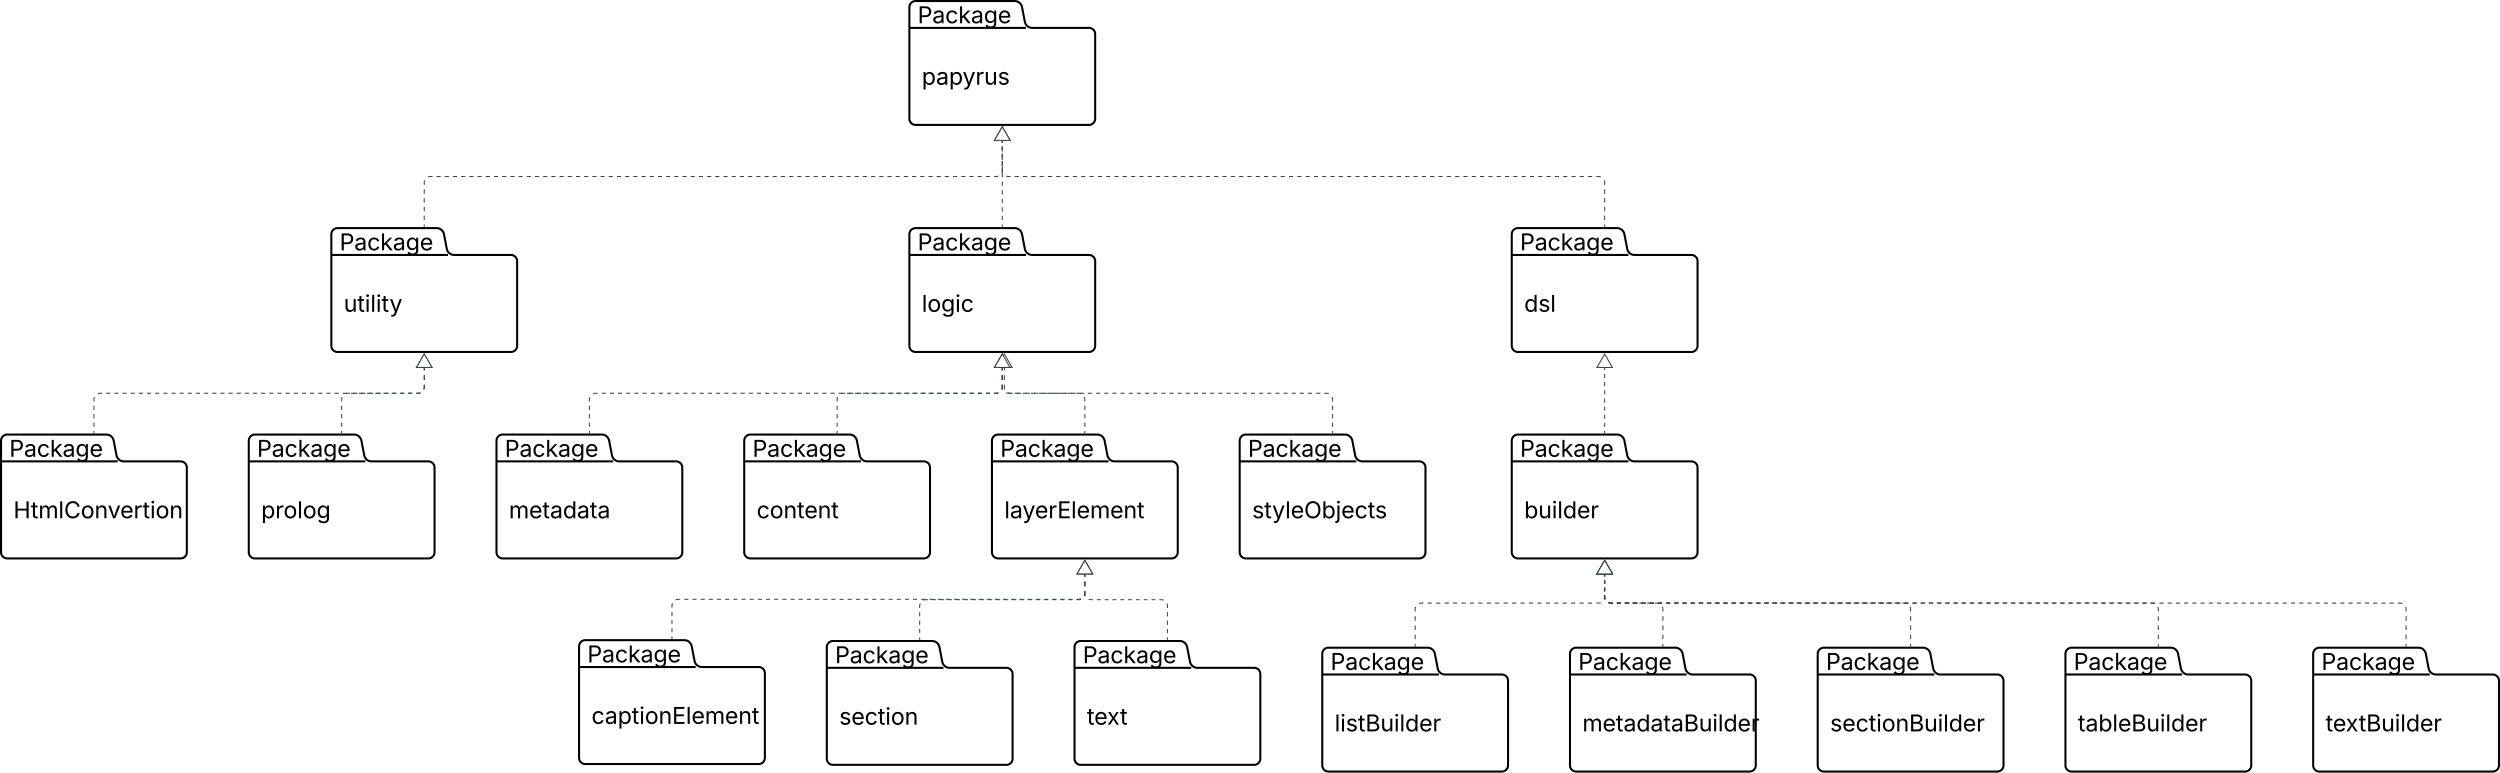 <svg xmlns="http://www.w3.org/2000/svg" xmlns:xlink="http://www.w3.org/1999/xlink" xmlns:lucid="lucid" width="2422" height="748.48"><g transform="translate(2101 401)" lucid:page-tab-id="2ccsZvYVet80"><path d="M-2500-500H500V500h-3000z" fill="#fff"/><path d="M-1108.13-379.9a7.26 7.26 0 0 0 7.13 5.9h55a6 6 0 0 1 6 6v82a6 6 0 0 1-6 6h-168a6 6 0 0 1-6-6v-108a6 6 0 0 1 6-6h96a7.26 7.26 0 0 1 7.13 5.9zM-1220-374h113" stroke="#000" stroke-width="2" fill="#fff"/><use xlink:href="#a" transform="matrix(1,0,0,1,-1212,-400) translate(0 21.528)"/><use xlink:href="#b" transform="matrix(1,0,0,1,-1208,-366) translate(0 47.084)"/><path d="M-1108.13-159.9a7.26 7.26 0 0 0 7.13 5.9h55a6 6 0 0 1 6 6v82a6 6 0 0 1-6 6h-168a6 6 0 0 1-6-6v-108a6 6 0 0 1 6-6h96a7.26 7.26 0 0 1 7.13 5.9zM-1220-154h113" stroke="#000" stroke-width="2" fill="#fff"/><use xlink:href="#a" transform="matrix(1,0,0,1,-1212,-180) translate(0 21.528)"/><use xlink:href="#c" transform="matrix(1,0,0,1,-1208,-146) translate(0 47.084)"/><path d="M-524.54-159.9a7.26 7.26 0 0 0 7.13 5.9h55a6 6 0 0 1 6 6v82a6 6 0 0 1-6 6h-168a6 6 0 0 1-6-6v-108a6 6 0 0 1 6-6h96a7.26 7.26 0 0 1 7.12 5.9zM-636.4-154h113" stroke="#000" stroke-width="2" fill="#fff"/><use xlink:href="#a" transform="matrix(1,0,0,1,-628.411,-180) translate(0 21.528)"/><use xlink:href="#d" transform="matrix(1,0,0,1,-624.411,-146) translate(0 47.084)"/><path d="M-524.54 40.1a7.26 7.26 0 0 0 7.13 5.9h55a6 6 0 0 1 6 6v82a6 6 0 0 1-6 6h-168a6 6 0 0 1-6-6V26a6 6 0 0 1 6-6h96a7.26 7.26 0 0 1 7.12 5.9zM-636.4 46h113" stroke="#000" stroke-width="2" fill="#fff"/><use xlink:href="#a" transform="matrix(1,0,0,1,-628.411,20) translate(0 21.528)"/><use xlink:href="#e" transform="matrix(1,0,0,1,-624.411,54) translate(0 47.084)"/><path d="M-1268.13 40.1A7.26 7.26 0 0 0-1261 46h55a6 6 0 0 1 6 6v82a6 6 0 0 1-6 6h-168a6 6 0 0 1-6-6V26a6 6 0 0 1 6-6h96a7.26 7.26 0 0 1 7.13 5.9zM-1380 46h113" stroke="#000" stroke-width="2" fill="#fff"/><use xlink:href="#a" transform="matrix(1,0,0,1,-1372,20) translate(0 21.528)"/><use xlink:href="#f" transform="matrix(1,0,0,1,-1368,54) translate(0 47.084)"/><path d="M-1028.13 40.1A7.26 7.26 0 0 0-1021 46h55a6 6 0 0 1 6 6v82a6 6 0 0 1-6 6h-168a6 6 0 0 1-6-6V26a6 6 0 0 1 6-6h96a7.26 7.26 0 0 1 7.13 5.9zM-1140 46h113" stroke="#000" stroke-width="2" fill="#fff"/><use xlink:href="#a" transform="matrix(1,0,0,1,-1132,20) translate(0 21.528)"/><use xlink:href="#g" transform="matrix(1,0,0,1,-1128,54) translate(0 47.084)"/><path d="M-1508.13 40.1A7.26 7.26 0 0 0-1501 46h55a6 6 0 0 1 6 6v82a6 6 0 0 1-6 6h-168a6 6 0 0 1-6-6V26a6 6 0 0 1 6-6h96a7.26 7.26 0 0 1 7.13 5.9zM-1620 46h113" stroke="#000" stroke-width="2" fill="#fff"/><use xlink:href="#a" transform="matrix(1,0,0,1,-1612,20) translate(0 21.528)"/><use xlink:href="#h" transform="matrix(1,0,0,1,-1608,54) translate(0 47.084)"/><path d="M-788.13 40.1A7.26 7.26 0 0 0-781 46h55a6 6 0 0 1 6 6v82a6 6 0 0 1-6 6h-168a6 6 0 0 1-6-6V26a6 6 0 0 1 6-6h96a7.26 7.26 0 0 1 7.13 5.9zM-900 46h113" stroke="#000" stroke-width="2" fill="#fff"/><use xlink:href="#a" transform="matrix(1,0,0,1,-892,20) translate(0 21.528)"/><use xlink:href="#i" transform="matrix(1,0,0,1,-888,54) translate(0 47.084)"/><path d="M-1668.13-159.9a7.26 7.26 0 0 0 7.13 5.9h55a6 6 0 0 1 6 6v82a6 6 0 0 1-6 6h-168a6 6 0 0 1-6-6v-108a6 6 0 0 1 6-6h96a7.26 7.26 0 0 1 7.13 5.9zM-1780-154h113" stroke="#000" stroke-width="2" fill="#fff"/><use xlink:href="#a" transform="matrix(1,0,0,1,-1772,-180) translate(0 21.528)"/><use xlink:href="#j" transform="matrix(1,0,0,1,-1768,-146) translate(0 47.084)"/><path d="M-1690-181.5v-2.13m0-4.25v-4.25m0-4.25v-4.25m0-4.25v-4.25m0-4.25v-4.25m0-4.25V-224l.07-.94.22-.9.17-.45m3.24-3.23l.45-.18.9-.23.95-.07h2m3.96 0h3.97m3.97 0h3.97m3.97 0h3.97m3.98 0h3.97m3.97 0h3.98m3.97 0h3.97m3.97 0h3.98m3.97 0h3.97m3.97 0h3.96m3.97 0h3.98m3.98 0h3.97m3.97 0h3.97m3.96 0h3.97m3.97 0h3.97m3.97 0h3.98m3.97 0h3.96m3.97 0h3.97m3.97 0h3.97m3.97 0h3.98m3.97 0h3.98m3.97 0h3.97m3.97 0h3.97m3.98 0h3.97m3.97 0h3.97m3.97 0h3.97m3.97 0h3.98m3.97 0h3.97m3.97 0h3.96m3.97 0h3.97m3.98 0h3.97m3.97 0h3.97m3.96 0h3.97m3.97 0h3.97m3.97 0h3.97m4 0h3.96m3.97 0h3.97m3.97 0h3.97m3.97 0h3.98m3.97 0h3.97m3.98 0h3.97m3.97 0h3.97m3.98 0h3.97m3.97 0h3.97m3.96 0h3.97m3.98 0h3.98m3.97 0h3.97m3.97 0h3.96m3.97 0h3.97m3.97 0h3.97m3.98 0h3.97m3.96 0h3.97m3.97 0h3.97m3.97 0h3.97m3.98 0h3.97m3.98 0h3.97m3.97 0h3.97m3.97 0h3.98m3.97 0h3.97m3.97 0h3.97m3.97 0h3.97m3.98 0h3.97m3.97 0h3.97m3.96 0h3.97m3.97 0h3.98m3.97 0h3.97m3.97 0h3.96m3.97 0h3.97m3.97 0h3.97m3.97 0h2l.94-.07.9-.22.45-.17m3.23-3.24l.18-.45.23-.9.07-.95v-1.78m0-3.57v-3.56m0-3.57v-3.57m0-3.56v-3.56m0-3.57v-1.78" stroke="#3a414a" fill="none"/><path d="M-1689.53-181h-.94v-.5h.94z" stroke="#3a414a" stroke-width=".05" fill="#3a414a"/><path d="M-1130-278l7.5 13h-15z" stroke="#3a414a" fill="#fff"/><path d="M-1530 18.5v-2.03m0-4.06V8.35m0-4.06V.22m0-4.06V-7.9m0-4.07V-14l.07-.94.22-.9.17-.45m3.24-3.23l.45-.18.9-.23.95-.07h1.98m3.96 0h3.96m3.96 0h3.96m3.96 0h3.95m3.96 0h3.95m3.96 0h3.97m3.96 0h3.96m3.95 0h3.96m3.97 0h3.96m3.96 0h3.94m3.96 0h3.96m3.96 0h3.96m3.96 0h3.96m3.96 0h3.96m3.96 0h3.96m3.96 0h3.96m3.95 0h3.97m3.96 0h3.96m3.95 0h3.96m3.97 0h3.96m3.96 0h3.95m3.96 0h3.97m3.95 0h3.96m3.96 0h3.96m3.96 0h3.96m3.96 0h3.96m3.96 0h3.96m3.96 0h3.96m3.95 0h3.96m3.95 0h3.96m3.97 0h3.96m3.96 0h3.95m3.96 0h3.97m3.96 0h3.96m3.94 0h3.96m3.96 0h3.96m3.96 0h3.96m3.96 0h3.96m3.96 0h3.96m3.96 0h3.96m3.96 0h3.95m3.97 0h3.96m3.96 0h3.95m3.96 0h3.97m3.96 0h3.96m3.95 0h3.96m3.97 0h3.95m3.96 0h3.96m3.96 0h3.96m3.96 0h1.98l.94-.07.9-.22.45-.17m3.23-3.24l.18-.45.23-.9.07-.95v-2.3m0-4.64v-4.63m0-4.63v-2.3" stroke="#3a414a" fill="none"/><path d="M-1529.53 19h-.94v-.5h.94z" stroke="#3a414a" stroke-width=".05" fill="#3a414a"/><path d="M-1130-58l7.5 13h-15z" stroke="#3a414a" fill="#fff"/><path d="M-1290 18.5v-2.03m0-4.06V8.35m0-4.06V.22m0-4.06V-7.9m0-4.07V-14l.07-.94.22-.9.17-.45m3.24-3.23l.45-.18.9-.23.95-.07h1.95m3.9 0h3.9m3.88 0h3.9m3.9 0h3.9m3.88 0h3.9m3.9 0h3.9m3.9 0h3.88m3.9 0h3.9m3.9 0h3.88m3.9 0h3.9m3.9 0h3.88m3.9 0h3.9m3.9 0h3.88m3.9 0h3.9m3.88 0h3.9m3.9 0h3.9m3.88 0h3.9m3.9 0h3.9m3.88 0h3.9m3.9 0h1.94l.94-.07.9-.22.45-.17m3.23-3.24l.18-.45.23-.9.07-.95v-2.3m0-4.64v-4.63m0-4.63v-2.3" stroke="#3a414a" fill="none"/><path d="M-1289.53 19h-.94v-.5h.94z" stroke="#3a414a" stroke-width=".05" fill="#3a414a"/><path d="M-1130-58l7.5 13h-15z" stroke="#3a414a" fill="#fff"/><path d="M-1050 18.5v-2.03m0-4.06V8.35m0-4.06V.22m0-4.06V-7.9m0-4.07V-14l-.07-.94-.22-.9-.17-.45m-3.24-3.23l-.45-.18-.9-.23-.95-.07h-2.06m-4.13 0h-4.1m-4.14 0h-4.12m-4.13 0h-4.1m-4.14 0h-4.12m-4.13 0h-4.1m-4.14 0h-4.12m-4.13 0h-4.1m-4.14 0h-2.06l-.94-.07-.9-.22-.45-.17m-3.23-3.24l-.18-.45-.23-.9-.07-.95v-2.3m0-4.64v-4.63m0-4.63v-2.3" stroke="#3a414a" fill="none"/><path d="M-1049.53 19h-.94v-.5h.94z" stroke="#3a414a" stroke-width=".05" fill="#3a414a"/><path d="M-1128-58l7.5 13h-15z" stroke="#3a414a" fill="#fff"/><path d="M-810 18.5v-2.03m0-4.06V8.35m0-4.06V.22m0-4.06V-7.9m0-4.07V-14l-.07-.94-.22-.9-.17-.45m-3.24-3.23l-.45-.18-.9-.23-.95-.07h-1.97m-3.95 0h-3.95m-3.95 0h-3.95m-3.95 0h-3.95m-3.95 0h-3.94m-3.95 0h-3.96m-3.95 0h-3.96m-3.95 0h-3.96m-3.95 0h-3.95m-3.95 0h-3.95m-3.95 0h-3.95m-3.95 0h-3.95m-3.94 0h-3.94m-3.95 0h-3.94m-3.95 0h-3.94m-3.95 0h-3.94m-3.94 0h-3.95m-3.95 0h-3.95m-3.95 0h-3.95m-3.95 0h-3.95m-3.94 0h-3.95m-3.95 0h-3.95m-3.95 0h-3.95m-3.95 0h-3.95m-3.94 0h-3.95m-3.96 0h-3.95m-3.96 0h-3.95m-3.96 0h-3.94m-3.95 0h-3.95m-3.95 0h-3.95m-3.95 0h-3.95m-3.95 0h-3.95m-3.94 0h-3.95m-3.94 0h-3.95m-3.94 0h-3.95m-3.94 0h-3.94m-3.95 0h-3.95m-3.95 0h-3.95m-3.95 0h-3.95m-3.95 0h-1.97l-.94-.07-.9-.22-.45-.17m-3.23-3.24l-.18-.45-.23-.9-.07-.95v-2.3m0-4.64v-4.63m0-4.63v-2.3" stroke="#3a414a" fill="none"/><path d="M-809.52 19h-.96v-.5h.96z" stroke="#3a414a" stroke-width=".05" fill="#3a414a"/><path d="M-1130-58l7.5 13h-15z" stroke="#3a414a" fill="#fff"/><path d="M-1130-181.5v-2.07m0-4.16v-4.15m0-4.15v-4.15m0-4.15v-4.15m0-4.15v-4.15m0-4.15v-4.15m0-4.15v-4.15m0-4.15v-4.15m0-4.15v-4.15m0-4.15v-4.15m0-4.15v-2.08" stroke="#3a414a" fill="none"/><path d="M-1129.53-181h-.94v-.5h.94z" stroke="#3a414a" stroke-width=".05" fill="#3a414a"/><path d="M-1130-278l7.5 13h-15z" stroke="#3a414a" fill="#fff"/><path d="M-546.4-181.5v-2.13m0-4.25v-4.25m0-4.25v-4.25m0-4.25v-4.25m0-4.25v-4.25m0-4.25V-224l-.1-.94-.2-.9-.18-.45m-3.24-3.23l-.44-.18-.9-.23-.95-.07h-2.02m-4.03 0h-4.02m-4.03 0h-4.02m-4.03 0h-4.03m-4.02 0h-4.03m-4.02 0h-4.03m-4.02 0h-4.03m-4.02 0h-4.03m-4.02 0h-4.03m-4.02 0h-4.03m-4.02 0h-4.03m-4.03 0h-4.02m-4.02 0h-4.03m-4.03 0h-4.02m-4.03 0h-4.03m-4.03 0h-4.02m-4.03 0h-4.03m-4.03 0h-4.02m-4.03 0h-4.03m-4.03 0h-4.02m-4.03 0h-4.03m-4.03 0h-4.02m-4.03 0h-4.04m-4.02 0h-4.03m-4 0h-4.04m-4.02 0h-4.03m-4 0h-4.04m-4.02 0h-4.03m-4 0h-4.04m-4.02 0h-4.03m-4 0h-4.04m-4.02 0H-804m-4.02 0h-4.02m-4.03 0h-4.02m-4.02 0h-4.02m-4.03 0h-4.02m-4.02 0h-4.02m-4.03 0h-4.02m-4.02 0h-4.02m-4.03 0h-4.02m-4.02 0h-4.03m-4.02 0h-4.03m-4.02 0h-4.03m-4.02 0h-4.03m-4.02 0h-4.03m-4.02 0h-4.03m-4.02 0h-4.03m-4.02 0h-4.03m-4.03 0h-4.02m-4.02 0h-4.03m-4.03 0h-4.02m-4.03 0H-965m-4.03 0h-4.02m-4.03 0h-4.02m-4.03 0h-4.02m-4.03 0h-4.02m-4.03 0h-4.02m-4.03 0h-4.02m-4.03 0h-4.03m-4.02 0h-4.03m-4.03 0h-4.03m-4.02 0h-4.03m-4.03 0h-4.03m-4.02 0h-4.03m-4.03 0h-4.03m-4.02 0h-4.03m-4.03 0h-4.03m-4.03 0h-4m-4.04 0h-4.02m-4.03 0h-4m-4.04 0h-4.02m-4.03 0h-2l-.94-.07-.9-.22-.45-.17m-3.23-3.24l-.18-.45-.23-.9-.07-.95v-1.78m0-3.57v-3.56m0-3.57v-3.57m0-3.56v-3.56m0-3.57v-1.78" stroke="#3a414a" fill="none"/><path d="M-545.94-181h-.95v-.5h.96z" stroke="#3a414a" stroke-width=".05" fill="#3a414a"/><path d="M-1130-278l7.5 13h-15z" stroke="#3a414a" fill="#fff"/><path d="M-546.4 18.5v-1.97m0-3.94V8.64m0-3.93V.78m0-3.94V-7.1m0-3.94v-3.93m0-3.94v-3.95m0-3.94v-3.93m0-3.93v-3.94m0-3.94v-1.97" stroke="#3a414a" fill="none"/><path d="M-545.94 19h-.95v-.5h.96z" stroke="#3a414a" stroke-width=".05" fill="#3a414a"/><path d="M-546.4-58l7.5 13h-15z" stroke="#3a414a" fill="#fff"/><path d="M-1428.13 239.3a7.26 7.26 0 0 0 7.13 5.9h55a6 6 0 0 1 6 6v82a6 6 0 0 1-6 6h-168a6 6 0 0 1-6-6v-108a6 6 0 0 1 6-6h96a7.26 7.26 0 0 1 7.13 5.9zm-111.87 5.9h113" stroke="#000" stroke-width="2" fill="#fff"/><use xlink:href="#a" transform="matrix(1,0,0,1,-1532,219.201) translate(0 21.528)"/><use xlink:href="#k" transform="matrix(1,0,0,1,-1528,253.201) translate(0 47.084)"/><path d="M-1188.13 240.1a7.26 7.26 0 0 0 7.13 5.9h55a6 6 0 0 1 6 6v82a6 6 0 0 1-6 6h-168a6 6 0 0 1-6-6V226a6 6 0 0 1 6-6h96a7.26 7.26 0 0 1 7.13 5.9zM-1300 246h113" stroke="#000" stroke-width="2" fill="#fff"/><use xlink:href="#a" transform="matrix(1,0,0,1,-1292,220) translate(0 21.528)"/><use xlink:href="#l" transform="matrix(1,0,0,1,-1288,254) translate(0 47.084)"/><path d="M-948.13 240.1A7.26 7.26 0 0 0-941 246h55a6 6 0 0 1 6 6v82a6 6 0 0 1-6 6h-168a6 6 0 0 1-6-6V226a6 6 0 0 1 6-6h96a7.26 7.26 0 0 1 7.13 5.9zM-1060 246h113" stroke="#000" stroke-width="2" fill="#fff"/><use xlink:href="#a" transform="matrix(1,0,0,1,-1052,220) translate(0 21.528)"/><use xlink:href="#m" transform="matrix(1,0,0,1,-1048,254) translate(0 47.084)"/><path d="M-1988.13 40.1A7.26 7.26 0 0 0-1981 46h55a6 6 0 0 1 6 6v82a6 6 0 0 1-6 6h-168a6 6 0 0 1-6-6V26a6 6 0 0 1 6-6h96a7.26 7.26 0 0 1 7.13 5.9zM-2100 46h113" stroke="#000" stroke-width="2" fill="#fff"/><use xlink:href="#a" transform="matrix(1,0,0,1,-2092,20) translate(0 21.528)"/><use xlink:href="#n" transform="matrix(1,0,0,1,-2088,54) translate(0 47.084)"/><path d="M-1748.13 40.1A7.26 7.26 0 0 0-1741 46h55a6 6 0 0 1 6 6v82a6 6 0 0 1-6 6h-168a6 6 0 0 1-6-6V26a6 6 0 0 1 6-6h96a7.26 7.26 0 0 1 7.13 5.9zM-1860 46h113" stroke="#000" stroke-width="2" fill="#fff"/><use xlink:href="#a" transform="matrix(1,0,0,1,-1852,20) translate(0 21.528)"/><use xlink:href="#o" transform="matrix(1,0,0,1,-1848,54) translate(0 47.084)"/><path d="M-2010 18.5v-2.03m0-4.06V8.35m0-4.06V.22m0-4.06V-7.9m0-4.07V-14l.07-.94.22-.9.17-.45m3.24-3.23l.45-.18.9-.23.95-.07h1.97m3.95 0h3.95m3.95 0h3.95m3.95 0h3.95m3.94 0h3.96m3.95 0h3.96m3.95 0h3.96m3.95 0h3.96m3.94 0h3.95m3.95 0h3.95m3.95 0h3.95m3.95 0h3.95m3.95 0h3.94m3.95 0h3.94m3.95 0h3.94m3.95 0h3.94m3.94 0h3.95m3.95 0h3.95m3.95 0h3.95m3.95 0h3.95m3.94 0h3.95m3.95 0h3.95m3.95 0h3.95m3.95 0h3.94m3.96 0h3.95m3.96 0h3.95m3.96 0h3.95m3.96 0h3.94m3.95 0h3.95m3.95 0h3.95m3.95 0h3.95m3.95 0h3.95m3.94 0h3.95m3.94 0h3.95m3.94 0h3.95m3.94 0h3.94m3.95 0h3.95m3.95 0h3.95m3.95 0h3.95m3.95 0h1.97l.94-.07.9-.22.45-.17m3.23-3.24l.18-.45.23-.9.07-.95v-2.3m0-4.64v-4.63m0-4.63v-2.3" stroke="#3a414a" fill="none"/><path d="M-2009.53 19h-.94v-.5h.94z" stroke="#3a414a" stroke-width=".05" fill="#3a414a"/><path d="M-1690-58l7.5 13h-15z" stroke="#3a414a" fill="#fff"/><path d="M-1770 18.5v-2.03m0-4.06V8.35m0-4.06V.22m0-4.06V-7.9m0-4.07V-14l.07-.94.22-.9.17-.45m3.24-3.23l.45-.18.9-.23.95-.07h1.9m3.77 0h3.77m3.78 0h3.78m3.78 0h3.78m3.77 0h3.78m3.8 0h3.77m3.77 0h3.78m3.78 0h3.78m3.78 0h3.77m3.78 0h1.9l.94-.07.9-.22.45-.17m3.23-3.24l.18-.45.23-.9.07-.95v-2.3m0-4.64v-4.63m0-4.63v-2.3" stroke="#3a414a" fill="none"/><path d="M-1769.53 19h-.94v-.5h.94z" stroke="#3a414a" stroke-width=".05" fill="#3a414a"/><path d="M-1690-58l7.5 13h-15z" stroke="#3a414a" fill="#fff"/><path d="M-1450 217.7v-2m0-4.02v-4m0-4.02v-4m0-4.03v-4m0-4.02v-2l.07-.94.22-.9.17-.45m3.24-3.23l.45-.18.9-.22.95-.08h1.98m3.96 0h3.96m3.96 0h3.96m3.96 0h3.95m3.96 0h3.95m3.96 0h3.97m3.96 0h3.96m3.95 0h3.96m3.97 0h3.96m3.96 0h3.94m3.96 0h3.96m3.96 0h3.96m3.96 0h3.96m3.96 0h3.96m3.96 0h3.96m3.96 0h3.96m3.95 0h3.97m3.96 0h3.96m3.95 0h3.96m3.97 0h3.96m3.96 0h3.95m3.96 0h3.97m3.95 0h3.96m3.96 0h3.96m3.96 0h3.96m3.96 0h3.96m3.96 0h3.96m3.96 0h3.96m3.95 0h3.96m3.95 0h3.96m3.97 0h3.96m3.96 0h3.95m3.96 0h3.97m3.96 0h3.96m3.94 0h3.96m3.96 0h3.96m3.96 0h3.96m3.96 0h3.96m3.96 0h3.96m3.96 0h3.96m3.96 0h3.95m3.97 0h3.96m3.96 0h3.95m3.96 0h3.97m3.96 0h3.96m3.95 0h3.96m3.97 0h3.95m3.96 0h3.96m3.96 0h3.96m3.96 0h1.98l.94-.07.9-.22.45-.17m3.23-3.24l.18-.44.23-.92.07-.94v-2.26m0-4.53v-4.52m0-4.53v-2.26" stroke="#3a414a" fill="none"/><path d="M-1449.53 218.2h-.94v-.5h.94z" stroke="#3a414a" stroke-width=".05" fill="#3a414a"/><path d="M-1050 142l7.5 13h-15z" stroke="#3a414a" fill="#fff"/><path d="M-970 218.5v-2.03m0-4.06v-4.06m0-4.06v-4.06m0-4.06v-4.07m0-4.07V186l-.07-.94-.22-.9-.17-.45m-3.24-3.23l-.45-.18-.9-.23-.95-.07h-1.9m-3.77 0h-3.77m-3.78 0H-993m-3.78 0h-3.78m-3.77 0h-3.78m-3.8 0h-3.77m-3.77 0h-3.78m-3.78 0h-3.78m-3.78 0h-3.77m-3.78 0h-1.9l-.94-.07-.9-.22-.45-.17m-3.23-3.24l-.18-.45-.23-.9-.07-.95v-2.3m0-4.64v-4.63m0-4.63v-2.3" stroke="#3a414a" fill="none"/><path d="M-969.52 219h-.96v-.5h.96z" stroke="#3a414a" stroke-width=".05" fill="#3a414a"/><path d="M-1050 142l7.5 13h-15z" stroke="#3a414a" fill="#fff"/><path d="M-1210 218.5v-2.03m0-4.06v-4.06m0-4.06v-4.06m0-4.06v-4.07m0-4.07V186l.07-.94.22-.9.17-.45m3.24-3.23l.45-.18.9-.23.95-.07h1.95m3.9 0h3.9m3.88 0h3.9m3.9 0h3.9m3.88 0h3.9m3.9 0h3.9m3.9 0h3.88m3.9 0h3.9m3.9 0h3.88m3.9 0h3.9m3.9 0h3.88m3.9 0h3.9m3.9 0h3.88m3.9 0h3.9m3.88 0h3.9m3.9 0h3.9m3.88 0h3.9m3.9 0h3.9m3.88 0h3.9m3.9 0h1.94l.94-.07.9-.22.45-.17m3.23-3.24l.18-.45.23-.9.07-.95v-2.3m0-4.64v-4.63m0-4.63v-2.3" stroke="#3a414a" fill="none"/><path d="M-1209.53 219h-.94v-.5h.94z" stroke="#3a414a" stroke-width=".05" fill="#3a414a"/><path d="M-1050 142l7.5 13h-15z" stroke="#3a414a" fill="#fff"/><path d="M-708.13 246.6a7.26 7.26 0 0 0 7.13 5.88h55a6 6 0 0 1 6 6v82a6 6 0 0 1-6 6h-168a6 6 0 0 1-6-6v-108a6 6 0 0 1 6-6h96a7.26 7.26 0 0 1 7.13 5.9zM-820 252.47h113" stroke="#000" stroke-width="2" fill="#fff"/><use xlink:href="#p" transform="matrix(1,0,0,1,-812,226.484) translate(0 21.528)"/><use xlink:href="#q" transform="matrix(1,0,0,1,-808,260.484) translate(0 47.084)"/><path d="M-468.13 246.6a7.26 7.26 0 0 0 7.13 5.88h55a6 6 0 0 1 6 6v82a6 6 0 0 1-6 6h-168a6 6 0 0 1-6-6v-108a6 6 0 0 1 6-6h96a7.26 7.26 0 0 1 7.13 5.9zM-580 252.47h113" stroke="#000" stroke-width="2" fill="#fff"/><use xlink:href="#p" transform="matrix(1,0,0,1,-572,226.484) translate(0 21.528)"/><use xlink:href="#r" transform="matrix(1,0,0,1,-568,260.484) translate(0 47.084)"/><path d="M-228.13 246.6a7.26 7.26 0 0 0 7.13 5.88h55a6 6 0 0 1 6 6v82a6 6 0 0 1-6 6h-168a6 6 0 0 1-6-6v-108a6 6 0 0 1 6-6h96a7.26 7.26 0 0 1 7.13 5.9zM-340 252.47h113" stroke="#000" stroke-width="2" fill="#fff"/><use xlink:href="#p" transform="matrix(1,0,0,1,-332,226.484) translate(0 21.528)"/><use xlink:href="#s" transform="matrix(1,0,0,1,-328,260.484) translate(0 47.084)"/><path d="M11.87 246.6a7.26 7.26 0 0 0 7.13 5.88h55a6 6 0 0 1 6 6v82a6 6 0 0 1-6 6H-94a6 6 0 0 1-6-6v-108a6 6 0 0 1 6-6H2a7.26 7.26 0 0 1 7.13 5.9zM-100 252.47H13" stroke="#000" stroke-width="2" fill="#fff"/><use xlink:href="#p" transform="matrix(1,0,0,1,-92,226.484) translate(0 21.528)"/><use xlink:href="#t" transform="matrix(1,0,0,1,-88,260.484) translate(0 47.084)"/><path d="M251.87 246.6a7.26 7.26 0 0 0 7.13 5.88h55a6 6 0 0 1 6 6v82a6 6 0 0 1-6 6H146a6 6 0 0 1-6-6v-108a6 6 0 0 1 6-6h96a7.26 7.26 0 0 1 7.13 5.9zM140 252.47h113" stroke="#000" stroke-width="2" fill="#fff"/><use xlink:href="#p" transform="matrix(1,0,0,1,148,226.484) translate(0 21.528)"/><use xlink:href="#u" transform="matrix(1,0,0,1,152,260.484) translate(0 47.084)"/><path d="M-730 224.98v-2.23m0-4.47v-4.47m0-4.45v-4.47m0-4.47v-4.46m0-4.46v-2.24l.07-.94.22-.9.17-.45m3.24-3.23l.45-.18.9-.22.95-.08h2.04m4.1 0h4.07m4.1 0h4.1m4.07 0h4.08m4.1 0h4.08m4.08 0h4.1m4.08 0h4.1m4.07 0h4.1m4.07 0h4.1m4.08 0h4.08m4.1 0h4.07m4.1 0h4.07m4.1 0h4.07m4.08 0h4.08m4.1 0h4.07m4.1 0h4.08m4.1 0h4.08m4.08 0h4.1m4.07 0h4.1m4.07 0h4.1m4.08 0h4.08m4.1 0h2.03l.93-.07.9-.22.45-.18m3.24-3.24l.17-.43.22-.92.07-.94v-1.8m0-3.64v-3.62m0-3.63v-3.62m0-3.63v-1.8" stroke="#3a414a" fill="none"/><path d="M-729.52 225.48h-.96v-.5h.96z" stroke="#3a414a" stroke-width=".05" fill="#3a414a"/><path d="M-546.4 142l7.5 13h-15z" stroke="#3a414a" fill="#fff"/><path d="M230 224.98v-2.23m0-4.47v-4.47m0-4.45v-4.47m0-4.47v-4.46m0-4.46v-2.24l-.07-.94-.22-.9-.17-.45m-3.24-3.23l-.45-.18-.9-.22-.95-.08h-2m-3.97 0h-3.98m-4 0h-3.97m-3.98 0h-3.98m-3.98 0h-3.98m-3.98 0h-3.98m-3.98 0h-4m-3.97 0h-3.98m-3.98 0h-4m-3.97 0h-3.98m-4 0h-3.97m-3.98 0h-3.98m-3.98 0h-3.98m-3.98 0h-3.98m-4 0h-3.97m-3.98 0h-3.98m-3.98 0h-4m-3.97 0h-3.98m-4 0H78.7m-3.98 0h-3.98m-3.98 0h-3.98m-3.98 0h-4m-3.97 0h-3.97m-3.98 0h-3.98m-3.98 0h-4m-3.97 0h-4m-3.97 0h-3.98m-3.98 0H7.02m-3.98 0H-.94m-3.98 0h-4m-3.97 0h-3.97m-3.98 0h-3.98m-3.98 0h-4m-3.98 0h-3.98m-3.98 0h-3.98m-3.98 0h-3.98m-3.98 0h-3.98m-4 0h-3.97m-4 0h-3.97m-3.98 0h-3.98m-3.98 0h-4m-3.98 0h-3.98m-3.98 0h-3.98m-3.98 0h-3.98m-3.98 0h-4m-3.97 0h-3.98m-4 0h-3.97m-3.98 0h-3.98m-4 0h-3.97m-3.98 0h-3.98m-3.98 0h-3.98m-3.98 0h-3.98m-3.98 0h-4m-3.97 0H-200m-4 0h-3.97m-3.98 0h-4m-3.97 0h-3.98m-3.98 0h-3.98m-3.98 0h-3.98m-3.98 0h-3.98m-4 0h-3.97m-3.98 0h-3.98m-4 0h-3.97m-3.98 0h-4m-3.97 0h-3.98m-3.98 0h-3.98m-3.98 0h-3.98m-4 0h-3.97m-3.97 0h-3.98m-3.98 0h-3.98m-4 0h-3.97m-4 0h-3.97m-3.98 0h-3.98m-3.98 0h-3.98m-3.98 0h-3.98m-4 0h-3.97m-3.97 0h-3.98m-3.98 0h-3.98m-4 0h-3.97m-4 0h-3.97m-3.98 0H-415m-3.98 0h-3.98m-3.98 0h-4m-3.97 0h-4m-3.97 0h-3.98m-3.98 0h-3.98m-4 0h-3.98m-3.98 0h-3.98m-3.98 0h-3.98m-3.98 0h-3.98m-3.98 0h-4m-3.97 0h-4m-3.97 0h-3.98m-3.98 0h-3.98m-4 0h-3.98m-3.98 0h-3.98m-3.98 0h-2l-.93-.07-.9-.22-.45-.18m-3.24-3.24l-.18-.43-.22-.92-.07-.94v-1.8m0-3.64v-3.62m0-3.63v-3.62m0-3.63v-1.8" stroke="#3a414a" fill="none"/><path d="M230.47 225.48h-.94v-.5h.94z" stroke="#3a414a" stroke-width=".05" fill="#3a414a"/><path d="M-546.4 142l7.5 13h-15z" stroke="#3a414a" fill="#fff"/><path d="M-10 224.98v-2.23m0-4.47v-4.47m0-4.45v-4.47m0-4.47v-4.46m0-4.46v-2.24l-.07-.94-.22-.9-.17-.45m-3.24-3.23l-.45-.18-.9-.22-.95-.08h-2m-3.96 0h-3.97m-3.98 0h-3.98m-3.97 0h-3.97m-3.98 0h-3.97m-3.97 0h-3.98m-3.97 0h-3.96m-3.97 0h-3.98m-3.98 0h-3.97m-3.97 0h-3.98m-3.97 0h-3.97m-3.98 0h-3.97m-3.96 0h-3.97m-3.98 0h-3.98m-3.97 0h-3.97m-3.98 0h-3.97m-3.97 0h-3.98m-3.97 0h-3.96m-3.97 0H-161m-3.98 0h-3.97m-3.98 0h-3.97m-3.97 0h-3.97m-3.98 0h-3.97m-3.96 0h-3.98m-3.97 0h-3.98m-3.97 0h-3.98m-3.97 0h-3.97m-3.97 0h-3.98m-3.97 0h-3.96m-3.98 0h-3.97m-3.98 0h-3.98m-3.97 0h-3.97m-3.97 0h-3.98m-3.97 0h-3.97m-3.97 0h-3.97m-3.97 0h-3.98m-3.98 0h-3.97m-3.97 0h-3.97m-3.98 0h-3.97m-3.97 0h-3.97m-3.97 0h-3.97m-3.98 0h-3.98m-3.97 0h-3.97m-3.98 0h-3.97m-3.97 0h-3.97m-3.97 0h-3.97m-3.97 0h-4m-3.96 0h-3.97m-3.97 0h-3.98m-3.97 0h-3.97m-3.98 0h-3.97m-3.97 0h-3.97m-4 0h-3.96m-3.97 0h-3.97m-3.98 0h-3.97m-3.97 0H-455m-3.97 0h-3.97m-3.97 0h-4m-3.96 0h-3.97m-3.98 0h-3.98m-3.97 0h-3.97m-3.98 0h-3.97m-3.97 0h-3.98m-3.97 0h-3.96m-3.97 0h-3.98m-3.98 0h-3.97m-3.97 0h-2l-.93-.07-.9-.22-.45-.18m-3.24-3.24l-.18-.43-.22-.92-.07-.94v-1.8m0-3.64v-3.62m0-3.63v-3.62m0-3.63v-1.8" stroke="#3a414a" fill="none"/><path d="M-9.53 225.48h-.95v-.5h.96z" stroke="#3a414a" stroke-width=".05" fill="#3a414a"/><path d="M-546.4 142l7.5 13h-15z" stroke="#3a414a" fill="#fff"/><path d="M-250 224.98v-2.23m0-4.47v-4.47m0-4.45v-4.47m0-4.47v-4.46m0-4.46v-2.24l-.07-.94-.22-.9-.17-.45m-3.24-3.23l-.45-.18-.9-.22-.95-.08h-1.98m-3.94 0h-3.95m-3.96 0h-3.95m-3.95 0h-3.95m-3.95 0h-3.95m-3.95 0h-3.95m-3.95 0h-3.95m-3.95 0h-3.95m-3.95 0h-3.95m-3.95 0h-3.95m-3.95 0h-3.95m-3.95 0h-3.95m-3.95 0h-3.95m-3.95 0h-3.95m-3.95 0h-3.95m-3.95 0h-3.95m-3.95 0h-3.95m-3.95 0h-3.95m-3.95 0h-3.95m-3.95 0h-3.95m-3.95 0h-3.95m-3.95 0h-3.95m-3.95 0h-3.95m-3.95 0h-3.95m-3.95 0h-3.95m-3.95 0h-3.95m-3.95 0h-3.95m-3.95 0h-3.95m-3.95 0h-3.95m-3.95 0h-3.95m-3.95 0h-3.95m-3.95 0h-3.95m-3.95 0h-3.96m-3.94 0h-3.94m-3.96 0h-3.95m-3.94 0h-3.95m-3.94 0h-1.97l-.95-.07-.9-.22-.45-.18m-3.24-3.24l-.18-.43-.22-.92-.07-.94v-1.8m0-3.64v-3.62m0-3.63v-3.62m0-3.63v-1.8" stroke="#3a414a" fill="none"/><path d="M-249.53 225.48h-.94v-.5h.94z" stroke="#3a414a" stroke-width=".05" fill="#3a414a"/><path d="M-546.4 142l7.5 13h-15z" stroke="#3a414a" fill="#fff"/><path d="M-490 224.98v-2.23m0-4.47v-4.47m0-4.45v-4.47m0-4.47v-4.46m0-4.46v-2.24l-.07-.94-.22-.9-.17-.45m-3.24-3.23l-.45-.18-.9-.22-.95-.08h-1.85m-3.7 0h-3.7m-3.7 0h-3.7m-3.7 0h-3.7m-3.7 0h-3.7m-3.7 0h-3.7m-3.7 0h-1.86l-.95-.07-.9-.22-.45-.18m-3.24-3.24l-.18-.43-.22-.92-.07-.94v-1.8m0-3.64v-3.62m0-3.63v-3.62m0-3.63v-1.8" stroke="#3a414a" fill="none"/><path d="M-489.52 225.48h-.96v-.5h.96z" stroke="#3a414a" stroke-width=".05" fill="#3a414a"/><path d="M-546.4 142l7.5 13h-15z" stroke="#3a414a" fill="#fff"/><defs><path d="M180 0v-1490h510c348 0 508 209 508 474 0 266-160 477-507 477H370V0H180zm190-706h312c236 0 327-133 327-310 0-176-91-307-329-307H370v617" id="v"/><path d="M471 26C259 26 90-98 90-318c0-256 228-303 435-329 202-27 287-16 287-108 0-139-79-219-234-219-161 0-248 86-283 164l-173-57c86-203 278-265 451-265 150 0 419 46 419 395V0H815v-152h-12C765-73 660 26 471 26zm31-159c199 0 310-134 310-271v-155c-30 35-226 55-295 64-131 17-246 59-246 186 0 116 97 176 231 176" id="w"/><path d="M613 24c-304 0-509-231-509-576 0-350 205-580 509-580 216 0 392 114 453 309l-173 49c-33-115-133-197-280-197-223 0-326 196-326 419 0 220 103 415 326 415 150 0 252-85 285-206l172 49C1010-95 832 24 613 24" id="x"/><path d="M158 0v-1490h180v865h22l478-493h223L593-638 1096 0H865L456-523 338-412V0H158" id="y"/><path d="M611 442c-248 0-391-105-460-228l146-94c47 65 117 165 314 165 178 0 307-82 307-266v-224h-17C863-141 792-18 576-18c-268 0-472-195-472-546 0-346 197-568 476-568 216 0 288 133 326 193h17v-179h175V29c0 289-215 413-487 413zm-5-620c203 0 314-146 314-390 0-237-108-403-314-403-213 0-319 180-319 403 0 230 109 390 319 390" id="z"/><path d="M628 24c-324 0-524-230-524-574 0-343 198-582 503-582 237 0 487 146 487 559v75H286c9 234 145 362 343 362 132 0 231-58 273-172l174 48C1024-91 857 24 628 24zM287-650h624c-17-190-120-322-304-322-192 0-309 151-320 322" id="A"/><g id="a"><use transform="matrix(0.011,0,0,0.011,0,0)" xlink:href="#v"/><use transform="matrix(0.011,0,0,0.011,14.193,0)" xlink:href="#w"/><use transform="matrix(0.011,0,0,0.011,26.671,0)" xlink:href="#x"/><use transform="matrix(0.011,0,0,0.011,39.366,0)" xlink:href="#y"/><use transform="matrix(0.011,0,0,0.011,51.562,0)" xlink:href="#w"/><use transform="matrix(0.011,0,0,0.011,64.041,0)" xlink:href="#z"/><use transform="matrix(0.011,0,0,0.011,77.669,0)" xlink:href="#A"/></g><path d="M158 418v-1536h174v179h20c37-59 106-193 324-193 279 0 474 222 474 576 0 356-194 580-473 580-213 0-288-135-325-197h-14v591H158zm492-555c209 0 317-186 317-421 0-232-105-413-317-413-206 0-314 166-314 413 0 249 111 421 314 421" id="B"/><path d="M140 405l46-156c120 36 205 19 263-150l32-93L54-1118h197c107 313 237 620 324 950 87-331 219-637 326-950h196L606 167c-68 178-176 259-334 259-64 0-113-12-132-21" id="C"/><path d="M158 0v-1118h174v172h12c41-113 157-188 290-188 26 0 70 2 91 3v181c-11-2-60-10-108-10-161 0-279 109-279 260V0H158" id="D"/><path d="M537 14c-226 0-379-139-379-422v-710h180v695c0 172 97 275 253 275 160 0 281-109 281-300v-670h181V0H879v-209C806-46 684 14 537 14" id="E"/><path d="M538 24C308 24 148-78 108-271l171-41c32 123 123 178 257 178 156 0 256-77 256-169 0-77-54-128-164-154l-186-44c-203-48-300-148-300-305 0-192 176-326 414-326 230 0 351 112 402 269l-163 42c-31-80-94-158-238-158-133 0-233 69-233 162 0 83 57 129 188 160l169 40c203 48 298 149 298 302 0 196-179 339-441 339" id="F"/><g id="b"><use transform="matrix(0.011,0,0,0.011,0,0)" xlink:href="#B"/><use transform="matrix(0.011,0,0,0.011,13.824,0)" xlink:href="#w"/><use transform="matrix(0.011,0,0,0.011,26.302,0)" xlink:href="#B"/><use transform="matrix(0.011,0,0,0.011,39.475,0)" xlink:href="#C"/><use transform="matrix(0.011,0,0,0.011,51.964,0)" xlink:href="#D"/><use transform="matrix(0.011,0,0,0.011,60.33,0)" xlink:href="#E"/><use transform="matrix(0.011,0,0,0.011,73.47,0)" xlink:href="#F"/></g><path d="M338-1490V0H158v-1490h180" id="G"/><path d="M613 24c-304 0-509-231-509-576 0-350 205-580 509-580 305 0 511 230 511 580 0 345-206 576-511 576zm0-161c226 0 329-195 329-415 0-222-103-419-329-419-223 0-326 196-326 419 0 220 103 415 326 415" id="H"/><path d="M158 0v-1118h180V0H158zm91-1301c-68 0-125-53-125-119s57-119 125-119c69 0 126 53 126 119s-57 119-126 119" id="I"/><g id="c"><use transform="matrix(0.011,0,0,0.011,0,0)" xlink:href="#G"/><use transform="matrix(0.011,0,0,0.011,5.382,0)" xlink:href="#H"/><use transform="matrix(0.011,0,0,0.011,18.707,0)" xlink:href="#z"/><use transform="matrix(0.011,0,0,0.011,32.335,0)" xlink:href="#I"/><use transform="matrix(0.011,0,0,0.011,37.717,0)" xlink:href="#x"/></g><path d="M577 24c-279 0-473-224-473-580 0-354 195-576 474-576 218 0 287 134 324 193h14v-551h180V0H922v-173h-20C865-111 790 24 577 24zm27-161c203 0 314-172 314-421 0-247-108-413-314-413-212 0-317 181-317 413 0 235 108 421 317 421" id="J"/><g id="d"><use transform="matrix(0.011,0,0,0.011,0,0)" xlink:href="#J"/><use transform="matrix(0.011,0,0,0.011,13.607,0)" xlink:href="#F"/><use transform="matrix(0.011,0,0,0.011,25.336,0)" xlink:href="#G"/></g><path d="M677 24c-213 0-288-135-325-197h-20V0H158v-1490h180v551h14c37-59 106-193 324-193 279 0 474 222 474 576 0 356-194 580-473 580zm-27-161c209 0 317-186 317-421 0-232-105-413-317-413-206 0-314 166-314 413 0 249 111 421 314 421" id="K"/><g id="e"><use transform="matrix(0.011,0,0,0.011,0,0)" xlink:href="#K"/><use transform="matrix(0.011,0,0,0.011,13.607,0)" xlink:href="#E"/><use transform="matrix(0.011,0,0,0.011,26.747,0)" xlink:href="#I"/><use transform="matrix(0.011,0,0,0.011,32.129,0)" xlink:href="#G"/><use transform="matrix(0.011,0,0,0.011,37.511,0)" xlink:href="#J"/><use transform="matrix(0.011,0,0,0.011,51.118,0)" xlink:href="#A"/><use transform="matrix(0.011,0,0,0.011,64.073,0)" xlink:href="#D"/></g><path d="M338-670V0H158v-1118h173l1 207c72-158 192-221 342-221 226 0 378 139 378 422V0H872v-695c0-172-96-275-252-275-161 0-282 109-282 300" id="L"/><path d="M598-1118v154H368v674c0 100 37 144 132 144 23 0 62-6 92-12L629-6c-37 13-88 20-134 20-193 0-307-107-307-290v-688H20v-154h168v-266h180v266h230" id="M"/><g id="f"><use transform="matrix(0.011,0,0,0.011,0,0)" xlink:href="#x"/><use transform="matrix(0.011,0,0,0.011,12.695,0)" xlink:href="#H"/><use transform="matrix(0.011,0,0,0.011,26.02,0)" xlink:href="#L"/><use transform="matrix(0.011,0,0,0.011,39.149,0)" xlink:href="#M"/><use transform="matrix(0.011,0,0,0.011,46.202,0)" xlink:href="#A"/><use transform="matrix(0.011,0,0,0.011,59.158,0)" xlink:href="#L"/><use transform="matrix(0.011,0,0,0.011,72.287,0)" xlink:href="#M"/></g><path d="M180 0v-1490h908v168H370v486h669v168H370v500h727V0H180" id="N"/><path d="M158 0v-1118h175l1 205c55-151 181-225 313-225 147 0 245 90 285 228 53-141 190-228 352-228 194 0 352 125 352 384V0h-181v-749c0-161-105-225-225-225-151 0-243 103-243 244V0H807v-767c0-124-93-207-219-207-131 0-250 92-250 270V0H158" id="O"/><g id="g"><use transform="matrix(0.011,0,0,0.011,0,0)" xlink:href="#G"/><use transform="matrix(0.011,0,0,0.011,5.382,0)" xlink:href="#w"/><use transform="matrix(0.011,0,0,0.011,17.535,0)" xlink:href="#C"/><use transform="matrix(0.011,0,0,0.011,29.59,0)" xlink:href="#A"/><use transform="matrix(0.011,0,0,0.011,42.546,0)" xlink:href="#D"/><use transform="matrix(0.011,0,0,0.011,51.259,0)" xlink:href="#N"/><use transform="matrix(0.011,0,0,0.011,64.616,0)" xlink:href="#G"/><use transform="matrix(0.011,0,0,0.011,69.998,0)" xlink:href="#A"/><use transform="matrix(0.011,0,0,0.011,82.954,0)" xlink:href="#O"/><use transform="matrix(0.011,0,0,0.011,102.42,0)" xlink:href="#A"/><use transform="matrix(0.011,0,0,0.011,115.375,0)" xlink:href="#L"/><use transform="matrix(0.011,0,0,0.011,128.505,0)" xlink:href="#M"/></g><g id="h"><use transform="matrix(0.011,0,0,0.011,0,0)" xlink:href="#O"/><use transform="matrix(0.011,0,0,0.011,19.466,0)" xlink:href="#A"/><use transform="matrix(0.011,0,0,0.011,32.422,0)" xlink:href="#M"/><use transform="matrix(0.011,0,0,0.011,39.8,0)" xlink:href="#w"/><use transform="matrix(0.011,0,0,0.011,52.279,0)" xlink:href="#J"/><use transform="matrix(0.011,0,0,0.011,65.885,0)" xlink:href="#w"/><use transform="matrix(0.011,0,0,0.011,78.364,0)" xlink:href="#M"/><use transform="matrix(0.011,0,0,0.011,85.742,0)" xlink:href="#w"/></g><path d="M784 20c-382 0-662-292-662-764 0-473 280-766 662-766s660 293 660 766c0 472-278 764-660 764zm0-176c266 0 475-207 475-588 0-383-209-590-475-590-268 0-477 208-477 590 0 380 209 588 477 588" id="P"/><path d="M157-1118h181V80c1 225-123 350-364 338V252c126 9 184-48 183-172v-1198zm91-183c-68 0-125-53-125-119s57-119 125-119c69 0 126 53 126 119s-57 119-126 119" id="Q"/><g id="i"><use transform="matrix(0.011,0,0,0.011,0,0)" xlink:href="#F"/><use transform="matrix(0.011,0,0,0.011,11.73,0)" xlink:href="#M"/><use transform="matrix(0.011,0,0,0.011,19.434,0)" xlink:href="#C"/><use transform="matrix(0.011,0,0,0.011,32.031,0)" xlink:href="#G"/><use transform="matrix(0.011,0,0,0.011,37.413,0)" xlink:href="#A"/><use transform="matrix(0.011,0,0,0.011,50.369,0)" xlink:href="#P"/><use transform="matrix(0.011,0,0,0.011,67.361,0)" xlink:href="#K"/><use transform="matrix(0.011,0,0,0.011,80.968,0)" xlink:href="#Q"/><use transform="matrix(0.011,0,0,0.011,86.35,0)" xlink:href="#A"/><use transform="matrix(0.011,0,0,0.011,99.306,0)" xlink:href="#x"/><use transform="matrix(0.011,0,0,0.011,112.001,0)" xlink:href="#M"/><use transform="matrix(0.011,0,0,0.011,119.054,0)" xlink:href="#F"/></g><g id="j"><use transform="matrix(0.011,0,0,0.011,0,0)" xlink:href="#E"/><use transform="matrix(0.011,0,0,0.011,13.14,0)" xlink:href="#M"/><use transform="matrix(0.011,0,0,0.011,20.41,0)" xlink:href="#I"/><use transform="matrix(0.011,0,0,0.011,25.792,0)" xlink:href="#G"/><use transform="matrix(0.011,0,0,0.011,31.174,0)" xlink:href="#I"/><use transform="matrix(0.011,0,0,0.011,36.556,0)" xlink:href="#M"/><use transform="matrix(0.011,0,0,0.011,44.26,0)" xlink:href="#C"/></g><g id="k"><use transform="matrix(0.011,0,0,0.011,0,0)" xlink:href="#x"/><use transform="matrix(0.011,0,0,0.011,12.912,0)" xlink:href="#w"/><use transform="matrix(0.011,0,0,0.011,25.391,0)" xlink:href="#B"/><use transform="matrix(0.011,0,0,0.011,38.997,0)" xlink:href="#M"/><use transform="matrix(0.011,0,0,0.011,46.267,0)" xlink:href="#I"/><use transform="matrix(0.011,0,0,0.011,51.649,0)" xlink:href="#H"/><use transform="matrix(0.011,0,0,0.011,64.974,0)" xlink:href="#L"/><use transform="matrix(0.011,0,0,0.011,78.103,0)" xlink:href="#N"/><use transform="matrix(0.011,0,0,0.011,91.461,0)" xlink:href="#G"/><use transform="matrix(0.011,0,0,0.011,96.842,0)" xlink:href="#A"/><use transform="matrix(0.011,0,0,0.011,109.798,0)" xlink:href="#O"/><use transform="matrix(0.011,0,0,0.011,129.264,0)" xlink:href="#A"/><use transform="matrix(0.011,0,0,0.011,142.22,0)" xlink:href="#L"/><use transform="matrix(0.011,0,0,0.011,155.349,0)" xlink:href="#M"/></g><g id="l"><use transform="matrix(0.011,0,0,0.011,0,0)" xlink:href="#F"/><use transform="matrix(0.011,0,0,0.011,11.73,0)" xlink:href="#A"/><use transform="matrix(0.011,0,0,0.011,24.685,0)" xlink:href="#x"/><use transform="matrix(0.011,0,0,0.011,37.381,0)" xlink:href="#M"/><use transform="matrix(0.011,0,0,0.011,44.651,0)" xlink:href="#I"/><use transform="matrix(0.011,0,0,0.011,50.033,0)" xlink:href="#H"/><use transform="matrix(0.011,0,0,0.011,63.357,0)" xlink:href="#L"/></g><path d="M65 0l393-574-370-544h210c88 136 192 297 267 435 67-142 176-302 264-435h206L661-564 1053 0H844c-94-144-206-310-287-458C484-308 366-142 273 0H65" id="R"/><g id="m"><use transform="matrix(0.011,0,0,0.011,0,0)" xlink:href="#M"/><use transform="matrix(0.011,0,0,0.011,7.053,0)" xlink:href="#A"/><use transform="matrix(0.011,0,0,0.011,19.51,0)" xlink:href="#R"/><use transform="matrix(0.011,0,0,0.011,32.075,0)" xlink:href="#M"/></g><path d="M180 0v-1490h190v644h782v-644h190V0h-190v-678H370V0H180" id="S"/><path d="M783 20c-382 0-661-292-661-764 0-473 279-766 661-766 302 0 548 182 601 489h-190c-42-204-217-313-411-313-268 0-476 208-476 590 0 381 209 588 476 588 195 0 369-110 411-313h190c-52 303-296 489-601 489" id="T"/><path d="M481 0L54-1118h197c107 314 236 620 325 951 87-331 217-637 324-951h197L670 0H481" id="U"/><g id="n"><use transform="matrix(0.011,0,0,0.011,0,0)" xlink:href="#S"/><use transform="matrix(0.011,0,0,0.011,16.84,0)" xlink:href="#M"/><use transform="matrix(0.011,0,0,0.011,24.11,0)" xlink:href="#O"/><use transform="matrix(0.011,0,0,0.011,43.576,0)" xlink:href="#G"/><use transform="matrix(0.011,0,0,0.011,48.958,0)" xlink:href="#T"/><use transform="matrix(0.011,0,0,0.011,65.191,0)" xlink:href="#H"/><use transform="matrix(0.011,0,0,0.011,78.516,0)" xlink:href="#L"/><use transform="matrix(0.011,0,0,0.011,91.319,0)" xlink:href="#U"/><use transform="matrix(0.011,0,0,0.011,103.375,0)" xlink:href="#A"/><use transform="matrix(0.011,0,0,0.011,116.33,0)" xlink:href="#D"/><use transform="matrix(0.011,0,0,0.011,125.043,0)" xlink:href="#M"/><use transform="matrix(0.011,0,0,0.011,132.313,0)" xlink:href="#I"/><use transform="matrix(0.011,0,0,0.011,137.695,0)" xlink:href="#H"/><use transform="matrix(0.011,0,0,0.011,151.02,0)" xlink:href="#L"/></g><g id="o"><use transform="matrix(0.011,0,0,0.011,0,0)" xlink:href="#B"/><use transform="matrix(0.011,0,0,0.011,13.607,0)" xlink:href="#D"/><use transform="matrix(0.011,0,0,0.011,21.604,0)" xlink:href="#H"/><use transform="matrix(0.011,0,0,0.011,34.928,0)" xlink:href="#G"/><use transform="matrix(0.011,0,0,0.011,40.31,0)" xlink:href="#H"/><use transform="matrix(0.011,0,0,0.011,53.635,0)" xlink:href="#z"/></g><g id="p"><use transform="matrix(0.011,0,0,0.011,0,0)" xlink:href="#v"/><use transform="matrix(0.011,0,0,0.011,14.193,0)" xlink:href="#w"/><use transform="matrix(0.011,0,0,0.011,26.671,0)" xlink:href="#x"/><use transform="matrix(0.011,0,0,0.011,39.366,0)" xlink:href="#y"/><use transform="matrix(0.011,0,0,0.011,51.562,0)" xlink:href="#w"/><use transform="matrix(0.011,0,0,0.011,64.041,0)" xlink:href="#z"/><use transform="matrix(0.011,0,0,0.011,77.669,0)" xlink:href="#A"/></g><path d="M180 0v-1490h528c311 0 458 177 458 395 0 191-114 278-244 313v14c139 9 302 137 302 371 0 225-148 397-499 397H180zm190-168h350c232 0 321-102 321-231 0-149-120-277-311-277H370v508zm0-668h328c160 0 286-101 286-255 0-129-87-231-280-231H370v486" id="V"/><g id="q"><use transform="matrix(0.011,0,0,0.011,0,0)" xlink:href="#G"/><use transform="matrix(0.011,0,0,0.011,5.382,0)" xlink:href="#I"/><use transform="matrix(0.011,0,0,0.011,10.764,0)" xlink:href="#F"/><use transform="matrix(0.011,0,0,0.011,22.493,0)" xlink:href="#M"/><use transform="matrix(0.011,0,0,0.011,29.763,0)" xlink:href="#V"/><use transform="matrix(0.011,0,0,0.011,44.303,0)" xlink:href="#E"/><use transform="matrix(0.011,0,0,0.011,57.444,0)" xlink:href="#I"/><use transform="matrix(0.011,0,0,0.011,62.826,0)" xlink:href="#G"/><use transform="matrix(0.011,0,0,0.011,68.207,0)" xlink:href="#J"/><use transform="matrix(0.011,0,0,0.011,81.814,0)" xlink:href="#A"/><use transform="matrix(0.011,0,0,0.011,94.77,0)" xlink:href="#D"/></g><g id="r"><use transform="matrix(0.011,0,0,0.011,0,0)" xlink:href="#O"/><use transform="matrix(0.011,0,0,0.011,19.466,0)" xlink:href="#A"/><use transform="matrix(0.011,0,0,0.011,32.422,0)" xlink:href="#M"/><use transform="matrix(0.011,0,0,0.011,39.8,0)" xlink:href="#w"/><use transform="matrix(0.011,0,0,0.011,52.279,0)" xlink:href="#J"/><use transform="matrix(0.011,0,0,0.011,65.885,0)" xlink:href="#w"/><use transform="matrix(0.011,0,0,0.011,78.364,0)" xlink:href="#M"/><use transform="matrix(0.011,0,0,0.011,85.742,0)" xlink:href="#w"/><use transform="matrix(0.011,0,0,0.011,98.22,0)" xlink:href="#V"/><use transform="matrix(0.011,0,0,0.011,112.76,0)" xlink:href="#E"/><use transform="matrix(0.011,0,0,0.011,125.901,0)" xlink:href="#I"/><use transform="matrix(0.011,0,0,0.011,131.283,0)" xlink:href="#G"/><use transform="matrix(0.011,0,0,0.011,136.664,0)" xlink:href="#J"/><use transform="matrix(0.011,0,0,0.011,150.271,0)" xlink:href="#A"/><use transform="matrix(0.011,0,0,0.011,163.227,0)" xlink:href="#D"/></g><g id="s"><use transform="matrix(0.011,0,0,0.011,0,0)" xlink:href="#F"/><use transform="matrix(0.011,0,0,0.011,11.73,0)" xlink:href="#A"/><use transform="matrix(0.011,0,0,0.011,24.685,0)" xlink:href="#x"/><use transform="matrix(0.011,0,0,0.011,37.381,0)" xlink:href="#M"/><use transform="matrix(0.011,0,0,0.011,44.651,0)" xlink:href="#I"/><use transform="matrix(0.011,0,0,0.011,50.033,0)" xlink:href="#H"/><use transform="matrix(0.011,0,0,0.011,63.357,0)" xlink:href="#L"/><use transform="matrix(0.011,0,0,0.011,76.487,0)" xlink:href="#V"/><use transform="matrix(0.011,0,0,0.011,91.026,0)" xlink:href="#E"/><use transform="matrix(0.011,0,0,0.011,104.167,0)" xlink:href="#I"/><use transform="matrix(0.011,0,0,0.011,109.549,0)" xlink:href="#G"/><use transform="matrix(0.011,0,0,0.011,114.931,0)" xlink:href="#J"/><use transform="matrix(0.011,0,0,0.011,128.537,0)" xlink:href="#A"/><use transform="matrix(0.011,0,0,0.011,141.493,0)" xlink:href="#D"/></g><g id="t"><use transform="matrix(0.011,0,0,0.011,0,0)" xlink:href="#M"/><use transform="matrix(0.011,0,0,0.011,7.378,0)" xlink:href="#w"/><use transform="matrix(0.011,0,0,0.011,19.857,0)" xlink:href="#K"/><use transform="matrix(0.011,0,0,0.011,33.464,0)" xlink:href="#G"/><use transform="matrix(0.011,0,0,0.011,38.845,0)" xlink:href="#A"/><use transform="matrix(0.011,0,0,0.011,51.801,0)" xlink:href="#V"/><use transform="matrix(0.011,0,0,0.011,66.341,0)" xlink:href="#E"/><use transform="matrix(0.011,0,0,0.011,79.481,0)" xlink:href="#I"/><use transform="matrix(0.011,0,0,0.011,84.863,0)" xlink:href="#G"/><use transform="matrix(0.011,0,0,0.011,90.245,0)" xlink:href="#J"/><use transform="matrix(0.011,0,0,0.011,103.852,0)" xlink:href="#A"/><use transform="matrix(0.011,0,0,0.011,116.808,0)" xlink:href="#D"/></g><g id="u"><use transform="matrix(0.011,0,0,0.011,0,0)" xlink:href="#M"/><use transform="matrix(0.011,0,0,0.011,7.053,0)" xlink:href="#A"/><use transform="matrix(0.011,0,0,0.011,19.51,0)" xlink:href="#R"/><use transform="matrix(0.011,0,0,0.011,32.075,0)" xlink:href="#M"/><use transform="matrix(0.011,0,0,0.011,39.345,0)" xlink:href="#V"/><use transform="matrix(0.011,0,0,0.011,53.885,0)" xlink:href="#E"/><use transform="matrix(0.011,0,0,0.011,67.025,0)" xlink:href="#I"/><use transform="matrix(0.011,0,0,0.011,72.407,0)" xlink:href="#G"/><use transform="matrix(0.011,0,0,0.011,77.789,0)" xlink:href="#J"/><use transform="matrix(0.011,0,0,0.011,91.395,0)" xlink:href="#A"/><use transform="matrix(0.011,0,0,0.011,104.351,0)" xlink:href="#D"/></g></defs></g></svg>